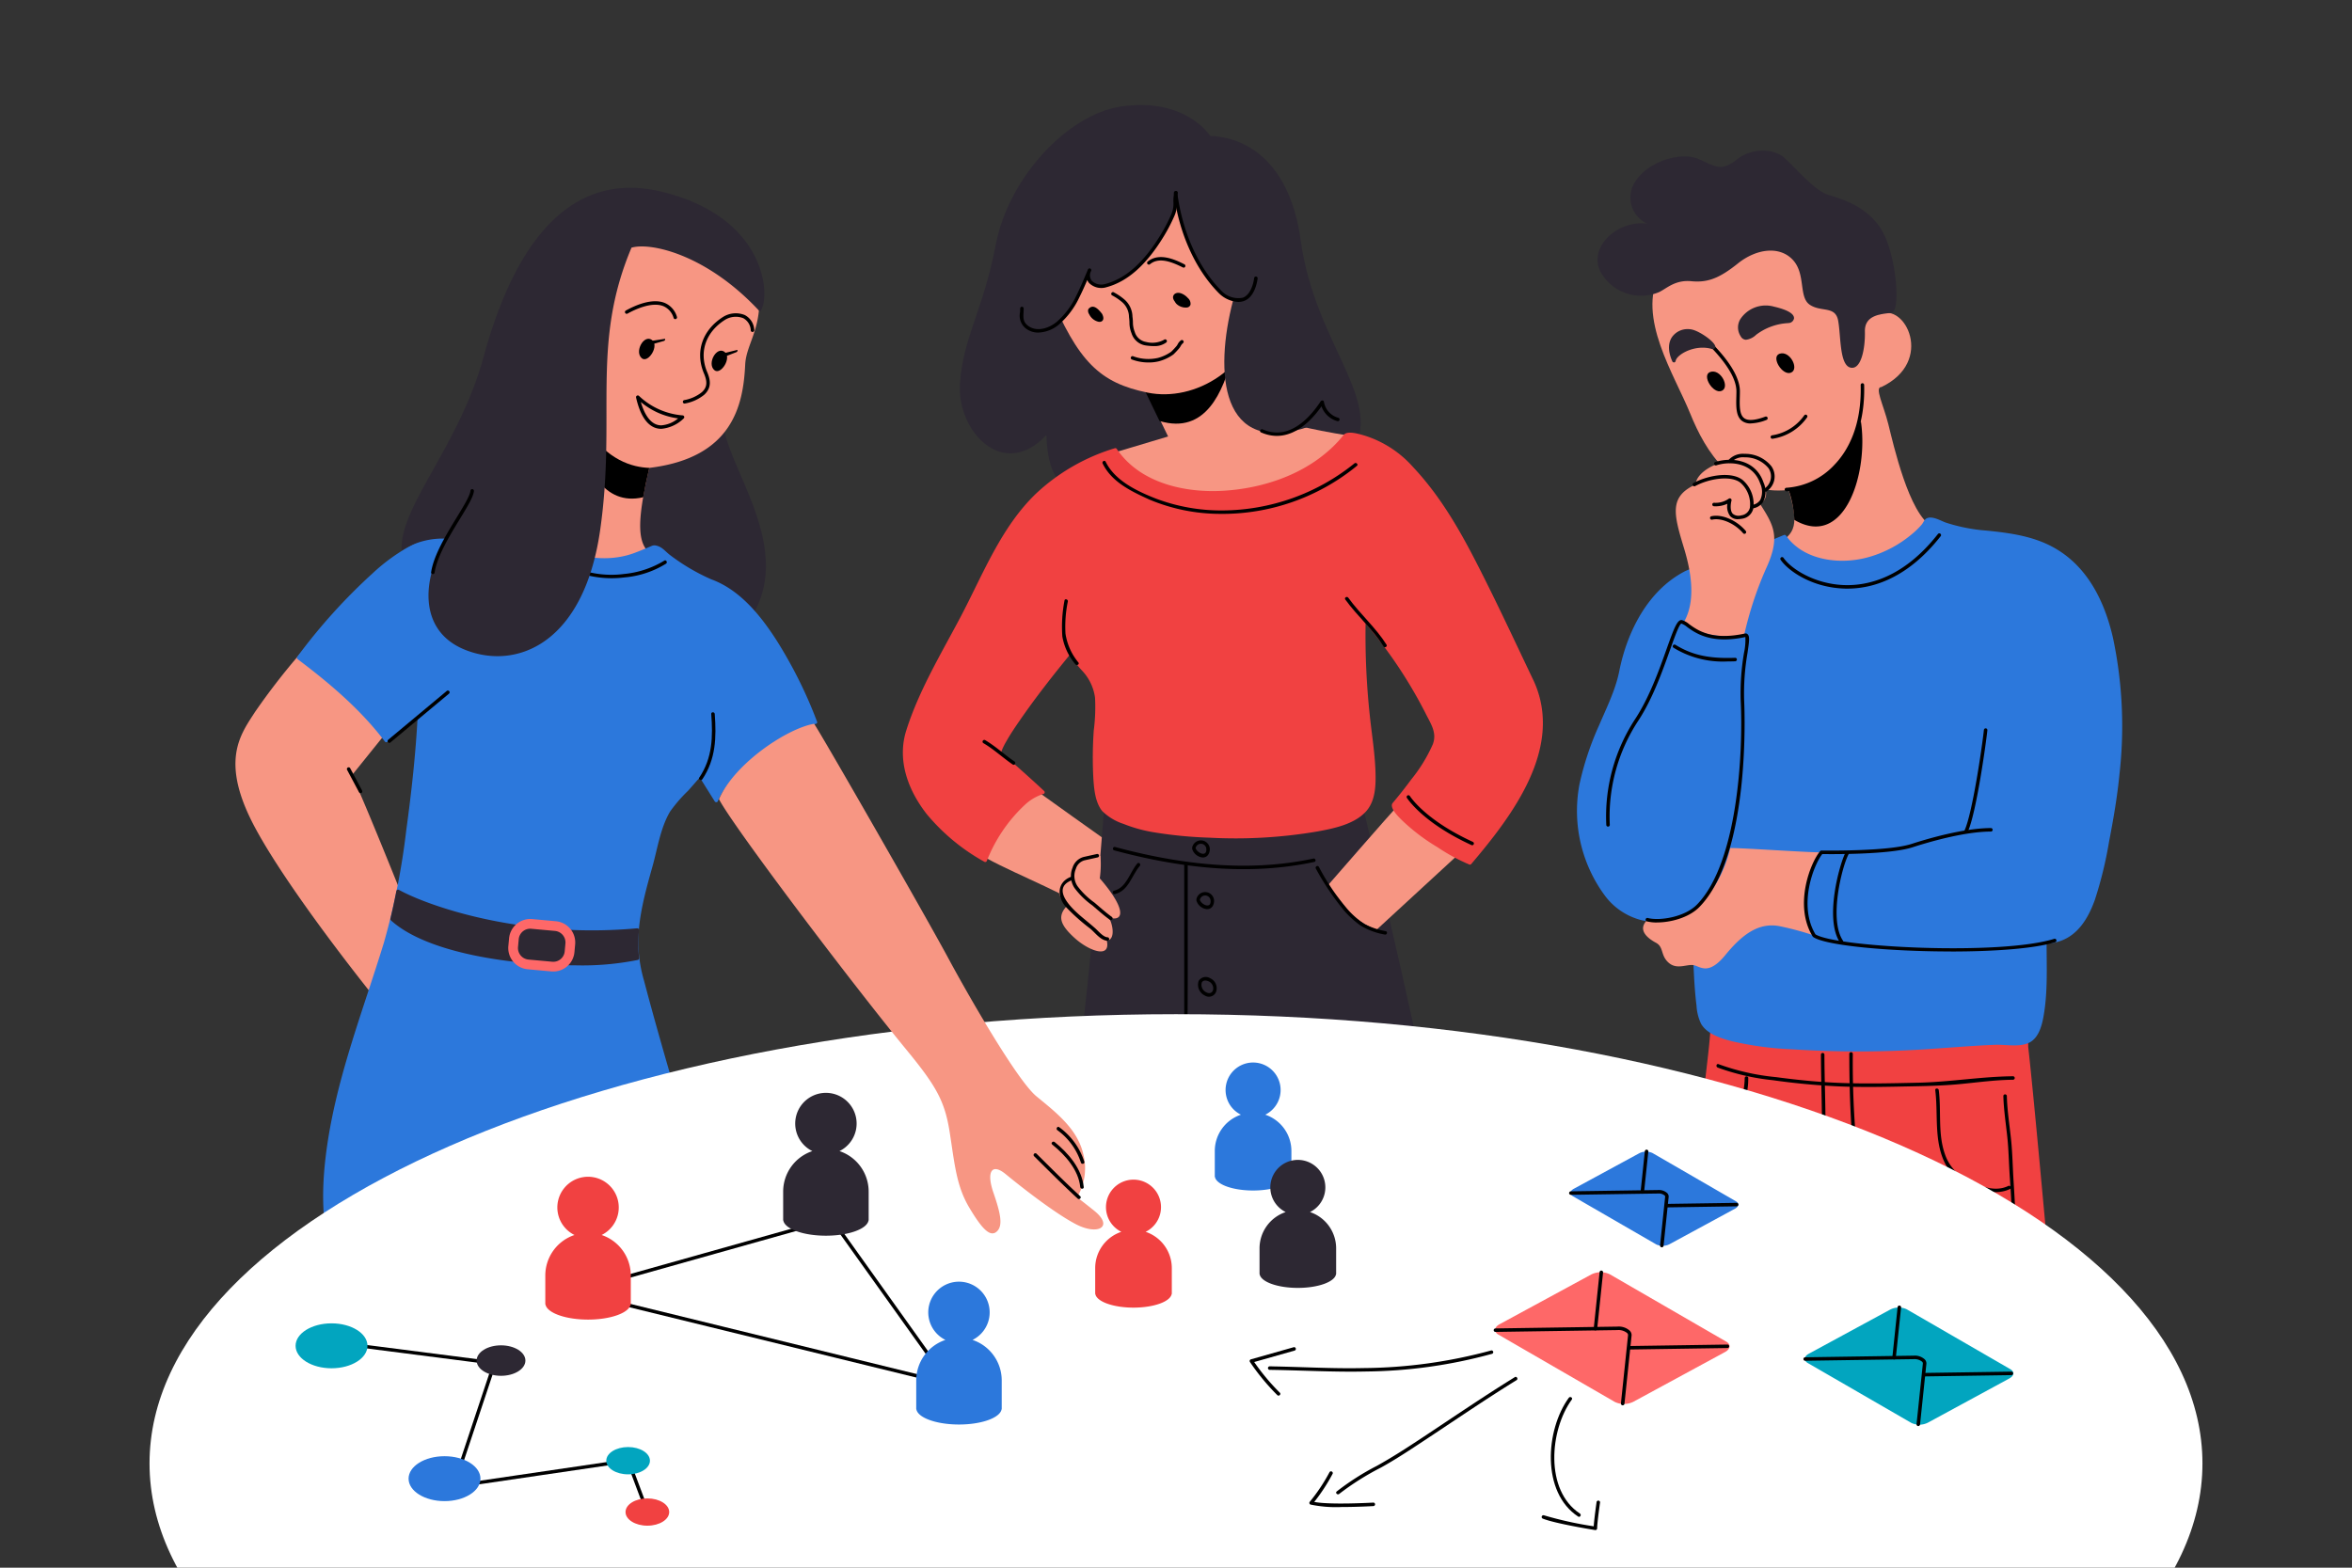 <svg xmlns="http://www.w3.org/2000/svg" xmlns:xlink="http://www.w3.org/1999/xlink" width="400" height="266.666" viewBox="0 0 400 266.666"><rect x="0" y="0" width="400" height="266.666" fill="#333333" stroke="none"/><defs><clipPath id="a"><rect width="400" height="266.666" fill="none"/></clipPath></defs><g transform="translate(-549.67 -493.147)"><g transform="translate(549.67 493.147)" clip-path="url(#a)"><path d="M684.607,571.994c-.828,7.307,13.65,22.75,3.723,35.435-11.032-1.1-19.994-10.341-19.994-10.341l.966-19.3Z" transform="translate(-561.559 -501.047)" fill="#2d2833"/><path d="M687.46,543.058c-6.116-10.781-23.412-9.7-27.509-7.953a16.436,16.436,0,0,0-4.549,3.977v53.1H642.45c9.022,14.29,27.9,14.608,37.08,4.136-2.482-1.93-5.515-1.931-9.651-4.689-2.5-1.667-2.739-5.187-.491-14.8,14.248-1.711,15.988-10.771,16.314-17.586.2-4.1,3.878-6.929,1.759-16.184" transform="translate(-558.966 -497.24)" fill="#f79683"/><path d="M660.307,573.987c-.068.138-1.241,2.205-1.241,2.205,1.357,4.257,4.119,11.242,10.95,9.635.252-1.453.595-3.1,1.037-4.993-2.873-.105-7.19-1.289-10.746-6.848" transform="translate(-560.63 -501.246)"/><path d="M670.93,560.508c-1.313-1.083.329-4.095,1.689-3.134s-.611,4.027-1.689,3.134" transform="translate(-561.771 -499.563)"/><path d="M684.651,562.762c-1.312-1.089.33-4.1,1.691-3.137s-.614,4.028-1.691,3.137" transform="translate(-563.146 -499.789)"/><path d="M679,567.729a.3.3,0,0,1-.044-.59,6.613,6.613,0,0,0,3.016-1.356c1.031-.942.875-1.98.279-3.345-1.436-3.619-.164-7.235,3.316-9.446a4.087,4.087,0,0,1,3.686-.327,3,3,0,0,1,1.617,2.594.3.3,0,0,1-.591.065,2.451,2.451,0,0,0-1.283-2.124,3.511,3.511,0,0,0-3.11.292c-3.225,2.049-4.407,5.389-3.087,8.717.586,1.341.939,2.765-.447,4.029a7.2,7.2,0,0,1-3.307,1.487.242.242,0,0,1-.045,0" transform="translate(-562.598 -499.08)"/><path d="M674.178,573.581h0c-2.559,0-3.744-2.895-4.289-5.323a.3.3,0,0,1,.487-.288,12.162,12.162,0,0,0,7.443,3.323.3.3,0,0,1,.165.524,6.264,6.264,0,0,1-3.806,1.765m-3.481-4.567c.515,1.774,1.544,3.973,3.481,3.973a5.046,5.046,0,0,0,2.862-1.182,12.363,12.363,0,0,1-6.344-2.79" transform="translate(-561.714 -500.636)"/><path d="M676.353,553.139a.3.3,0,0,1-.282-.2,3.086,3.086,0,0,0-1.783-2.026c-1.988-.768-4.867.624-6.013,1.258a.3.3,0,1,1-.287-.519c1.514-.837,4.373-2.117,6.514-1.293a3.651,3.651,0,0,1,2.132,2.389.3.3,0,0,1-.184.377.3.3,0,0,1-.1.016" transform="translate(-561.509 -498.852)"/><path d="M675.088,557.194a.3.3,0,0,1-.206.367l-2.016.569a.319.319,0,0,1-.081.011.3.3,0,0,1-.08-.583" transform="translate(-561.975 -499.564)"/><path d="M688.772,559.289a.3.3,0,0,1-.169.384l-1.86.724a.288.288,0,0,1-.108.021.3.3,0,0,1-.108-.574" transform="translate(-563.363 -499.774)"/><path d="M612.507,608.158a114.081,114.081,0,0,0-15.028,17.649c-2.483,3.86-6.067,8.411.139,19.854s21.1,29.921,23.026,32.127,5.225-12.33,5.225-12.33-8.852-22.437-11.886-28.916c6.352-7.883,13.969-17.354,13.969-17.354Z" transform="translate(-554.129 -504.67)" fill="#f79683"/><path d="M617.556,642.59a.3.3,0,0,1-.263-.157l-2.041-3.83a.3.3,0,0,1,.525-.28l2.041,3.829a.3.3,0,0,1-.122.4.292.292,0,0,1-.139.035" transform="translate(-556.237 -507.676)"/><path d="M676.245,602.026c-2.508-1.171-6.247-3.1-8.2-5.151a1.862,1.862,0,0,0-1.756-.569c-3.438,1.469-6.234,2.657-9.878,2.068a25.826,25.826,0,0,1-12.105-5.113c-4.021,1.694-8.137,3.017-8.817,1.684-3.586-2.206-12.685-1.655-29.368,20.131,2.757,2.068,10.479,8.133,14.89,14.062a58.64,58.64,0,0,0,5.653-4.411c-.412,8.41-2.345,26.471-5.239,37.089s-15.167,38.194-9.238,55.843c12.409-6.481,59.013-24.13,59.013-24.13s-6.48-22.2-7.308-26.2,0-9.514,1.792-15.719,2.208-9.514,4.137-11.581,4.549-5.1,4.549-5.1l2.759,4.413c2.292-5.618,13.615-13.013,16.871-13.306-2.67-6.945-9.206-21.006-17.76-24.011" transform="translate(-555.326 -503.177)" fill="#2c78dc"/><path d="M676.362,601.736a34.444,34.444,0,0,1-7.246-4.275c-.818-.668-1.31-1.382-2.408-1.545a1.155,1.155,0,0,0-.6.1c-.957.408-1.915.81-2.889,1.175-6.256,2.35-13.669-.174-18.733-4.174a.3.3,0,0,0-.289-.076,45.691,45.691,0,0,1-5.009,1.812,10.6,10.6,0,0,1-2.253.4c-.622.038-.834-.206-1.326-.5a6.24,6.24,0,0,0-1.967-.757,10.662,10.662,0,0,0-5.966.821,31.826,31.826,0,0,0-8.959,5.9,97.2,97.2,0,0,0-12.883,14.27.3.3,0,0,0,.106.406c5.381,4.046,10.712,8.561,14.784,13.956a.3.3,0,0,0,.407.107,48.422,48.422,0,0,0,5.713-4.458l-.507-.211c-.332,6.57-1.055,13.131-1.948,19.646a121.482,121.482,0,0,1-3.808,19.167c-3.687,12.014-8.349,23.668-9.884,36.24-.727,5.966-.717,12.2,1.172,17.959a.3.3,0,0,0,.436.177c8.4-4.366,17.359-7.758,26.126-11.289q13.829-5.569,27.759-10.88,2.527-.969,5.057-1.929a.3.3,0,0,0,.208-.365c-2.273-7.79-4.562-15.581-6.626-23.427a24.742,24.742,0,0,1-.992-6.286c-.019-4.473,1.213-8.874,2.414-13.143.868-3.084,1.352-6.594,3.013-9.383a25.259,25.259,0,0,1,3.059-3.533q1.122-1.263,2.226-2.539l-.467-.06q1.381,2.205,2.759,4.413c.105.17.42.217.513,0,1.5-3.5,4.836-6.205,7.815-8.43a43.132,43.132,0,0,1,4.782-3.1,11.537,11.537,0,0,1,4.019-1.631c.172-.021.364-.178.286-.376a76.662,76.662,0,0,0-6.922-13.893c-2.7-4.2-6.216-8.551-11.045-10.325-.36-.133-.515.442-.157.572,4.937,1.816,8.411,6.447,11.123,10.733a74.774,74.774,0,0,1,6.428,13.071l.287-.375c-3.15.369-6.317,2.8-8.795,4.585-3.175,2.292-6.749,5.174-8.334,8.869h.513l-2.758-4.414a.3.3,0,0,0-.467-.06c-1.664,1.927-3.552,3.732-5.087,5.758-1.665,2.2-2.13,5.359-2.818,7.949-1.745,6.569-4.046,13.387-2.365,20.211,2.043,8.287,4.549,16.477,6.935,24.673.03.1.058.2.087.3l.207-.366c-15.917,6.029-31.809,12.183-47.468,18.857-3.911,1.666-7.842,3.34-11.616,5.3l.436.178c-2.134-6.506-1.825-13.537-.821-20.221a129.774,129.774,0,0,1,5.059-20.19c1.612-5.028,3.512-9.978,4.942-15.063a141.849,141.849,0,0,0,3.7-20.329c.726-5.658,1.316-11.351,1.6-17.051a.3.3,0,0,0-.508-.21,47.173,47.173,0,0,1-5.593,4.365l.407.107c-4.138-5.484-9.528-10.057-15-14.17.034.136.07.271.106.407,4.57-5.946,9.529-11.845,15.542-16.4,2.8-2.122,6.174-4.211,9.78-4.436a6.78,6.78,0,0,1,2.945.448,9.352,9.352,0,0,1,1.129.75c.987.559,2.618.024,3.6-.233a30.347,30.347,0,0,0,2.921-.973c.947-.354,1.727-.954,2.62-.282a23.546,23.546,0,0,0,5.182,2.843c3.58,1.48,7.585,2.367,11.407,1.451a25.785,25.785,0,0,0,3.848-1.376c.946-.393,1.6-.693,2.482.062.531.453,1.015.942,1.57,1.371a35.592,35.592,0,0,0,6.686,3.826c.345.162.646-.35.3-.513" transform="translate(-555.292 -503.144)" fill="#2c78dc"/><path d="M658.574,601.053a17.509,17.509,0,0,0,8.155.931,16.043,16.043,0,0,0,7.1-2.34c.315-.213.018-.728-.3-.513a16.031,16.031,0,0,1-6.8,2.258,16.615,16.615,0,0,1-8-.909c-.357-.139-.511.435-.157.572" transform="translate(-560.561 -503.76)"/><path d="M633.237,588.334c-4.068,6.343-5.109,15.577,3.1,18.889,8.755,3.532,20.261-.993,23.018-20.436s-1.633-31.5,5.316-47.952c3.309-.966,12.918,1.2,21.855,10.891,1.806-1.964,1.639-15.792-16.426-20.341s-26.456,12.9-30.593,28.061-14.339,25.441-13.925,32.887a13.1,13.1,0,0,1,7.653-2" transform="translate(-557.275 -496.704)" fill="#2d2833"/><path d="M624.794,661.649c-.32,1.65-.657,3.232-1.01,4.713,8.608,7.833,33.887,8.63,41.708,6.66a22.827,22.827,0,0,1-.014-4.8c-20.553,1.877-36.5-4.273-40.684-6.575" transform="translate(-557.095 -510.029)" fill="#2d2833"/><path d="M655.049,674.2c-10.653,0-25.294-2-31.5-7.649a.3.3,0,0,1-.089-.289c.339-1.423.678-3,1.007-4.7a.3.3,0,0,1,.436-.2c4.33,2.383,16.762,6.889,32.815,6.889,2.566,0,5.156-.118,7.7-.35a.308.308,0,0,1,.238.085.3.3,0,0,1,.086.237,22.486,22.486,0,0,0,.013,4.737.3.3,0,0,1-.223.324,47.828,47.828,0,0,1-10.483.92m-30.968-7.972c6.153,5.443,20.5,7.378,30.968,7.378a48.981,48.981,0,0,0,10.085-.841,23.074,23.074,0,0,1-.014-4.245c-2.447.213-4.935.32-7.4.32-15.754,0-28.07-4.319-32.744-6.77-.294,1.488-.594,2.884-.894,4.158" transform="translate(-557.062 -509.996)" fill="#2d2833"/><path d="M653.374,675.806c-.109,0-.219,0-.331-.014l-4.01-.365a3.632,3.632,0,0,1-3.285-3.944l.121-1.309a3.631,3.631,0,0,1,3.942-3.284l4.013.366a3.627,3.627,0,0,1,3.283,3.944l-.119,1.307a3.613,3.613,0,0,1-3.614,3.3m-3.9-7.277a1.962,1.962,0,0,0-1.962,1.794l-.12,1.309a1.971,1.971,0,0,0,1.787,2.145l4.01.366a1.951,1.951,0,0,0,2.145-1.787l.121-1.308a1.973,1.973,0,0,0-1.788-2.144l-4.011-.367a1.776,1.776,0,0,0-.182-.008" transform="translate(-559.294 -510.553)" fill="#fe6868"/><path d="M683.867,628.085c.29,3.86.222,7.465-2.027,10.811-.215.319.3.615.513.3,2.3-3.426,2.405-7.143,2.108-11.111-.028-.38-.623-.382-.594,0" transform="translate(-562.907 -506.638)"/><path d="M623.215,632.593a.3.3,0,0,1-.191-.525l9.928-8.274a.3.3,0,1,1,.381.456l-9.928,8.274a.3.3,0,0,1-.19.068" transform="translate(-557.009 -506.23)"/><path d="M631.451,600.06a.259.259,0,0,1-.046,0,.3.3,0,0,1-.247-.339c.451-2.913,2.614-6.454,4.352-9.3,1.208-1.979,2.253-3.687,2.333-4.539a.292.292,0,0,1,.323-.267.3.3,0,0,1,.268.323c-.093.988-1.118,2.667-2.417,4.792-1.711,2.8-3.84,6.287-4.273,9.083a.3.3,0,0,1-.293.251" transform="translate(-557.834 -502.411)"/><path d="M734.532,653.248c3.421,2.355,13.99,6.461,17.791,9.048s7.224-9.049,5.7-10.037-13.382-9.5-13.382-9.5-9.123,5.4-10.112,10.494" transform="translate(-568.191 -508.136)" fill="#f79683"/><path d="M754.534,577.583c-5.683,1.8-8.456-.415-8.734-8.456-7.345,7.9-15.248-.694-14.693-8.732s3.879-12.2,6.1-23.7,12.328-22.093,21.209-23.425c11.089-1.664,15.246,4.989,15.246,4.989,7.07.278,13.69,5.393,15.388,17.743,2.5,18.159,14.691,27.446,8.456,36.594-10.119,8.871-30.773,14.277-42.97,4.989" transform="translate(-567.845 -495.136)" fill="#2d2833"/><path d="M762.921,560.28c1.523,3.192,6.39,13.23,6.39,13.23-3.5,1.065-10.189,3.041-10.189,3.041,3.65,10.8,30.261,18.782,41.364-3.118-7.833-1.216-11.406-2.355-11.863-2.661s-7.755-16.575-7.755-16.575Z" transform="translate(-570.655 -499.264)" fill="#f79683"/><path d="M766.062,566.4c.717,1.493,1.636,3.39,2.484,5.146,7.979,2.412,10.838-5.289,12.295-10.632-3.96,5.645-10.549,6.361-14.779,5.486" transform="translate(-571.35 -499.937)"/><path d="M747.788,545.733c4.989,12.058,8.731,15.525,16.771,17.186s17.883-4.019,19.545-14.832-6.375-26.75-18.712-24.951-21.9,9.428-17.6,22.6" transform="translate(-569.415 -496.138)" fill="#f79683"/><path d="M757.836,644.866c-.471,5.915-1.023,13.118-1.216,14.22-.456,2.584-2.432,28.439-4.257,34.977,16.727,3.5,60.676,3.952,60.676,3.952.3-4.6-9.346-43.989-11.405-53.074-15.3,5.573-38.832,1.9-43.8-.075" transform="translate(-569.978 -508.348)" fill="#2d2833"/><path d="M812.948,644.949c-1.79,1.923-12.3,14-12.3,14s2.371,2.92,3.559,4.464,4.657,3.155,4.657,3.155l16.615-15.3Z" transform="translate(-574.816 -508.356)" fill="#f79683"/><path d="M827.345,617.294c-4.714-9.884-11.555-24.787-15.814-30.567s-8.821-11.253-15.816-11.405c-8.82,11.557-31.936,13.687-39.234,2.585-6.235,1.976-14.6,5.778-20.682,18.1s-12.926,23.723-14.752,30.262,2.054,14.9,13.307,21.443c4.409-10.343,9.809-11.558,9.809-11.558-2.434-2.28-7.452-6.69-7.452-6.69.911-3.65,12.166-17.337,12.166-17.337,1.52,3.495,4.181,3.726,4.486,8.44.132,2.034-1.675,16.117,1.292,18.78,4.1,3.286,10.647,3.723,15.664,4.1,6.632.509,22.283.3,27.676-3.421,5.328-3.96.229-12.849.761-33.379,5.474,6.084,11.559,16.729,12.318,19.466s-7.3,12.166-7.3,12.166c.759,3.194,10.567,8.971,13,9.884,8.819-10.341,15.282-20.985,10.567-30.87" transform="translate(-566.797 -501.38)" fill="#f14141"/><path d="M827.573,617.105c-3.226-6.766-6.378-13.568-9.806-20.234-2.973-5.781-6.22-11.338-10.7-16.1a18.335,18.335,0,0,0-8.272-5.35c-.857-.24-2.889-.9-3.525-.082a20.714,20.714,0,0,1-3.076,3.114c-4.755,3.977-11.119,5.966-17.232,6.36-6.618.427-14.329-1.27-18.256-7.092a.3.3,0,0,0-.335-.137,33.877,33.877,0,0,0-13.38,7.691c-5.98,5.729-9.062,13.795-12.851,20.989-3.3,6.252-7.109,12.555-9.246,19.33-1.606,5.094.323,10.189,3.489,14.237a34.365,34.365,0,0,0,9.792,8.1.3.3,0,0,0,.406-.107A26.029,26.029,0,0,1,741,638.306a8.207,8.207,0,0,1,3.215-1.907.3.3,0,0,0,.132-.5c-2.376-2.219-4.817-4.37-7.256-6.519l-.184-.161c.211.186.143,0,.246-.265a11.477,11.477,0,0,1,.767-1.523c.673-1.2,1.448-2.338,2.226-3.468,2.774-4.028,5.811-7.891,8.916-11.669l-.467-.061a12.883,12.883,0,0,0,2.154,3.138,8.3,8.3,0,0,1,2.25,4.665,30.9,30.9,0,0,1-.219,5.566,66.062,66.062,0,0,0-.065,8.206c.124,1.823.313,3.966,1.471,5.461a9.256,9.256,0,0,0,3.663,2.223,24.535,24.535,0,0,0,5.321,1.451,71.607,71.607,0,0,0,9.3.89,82.683,82.683,0,0,0,18.329-1.055c2.779-.508,6.3-1.212,8.285-3.414,1.439-1.594,1.643-3.864,1.627-5.91-.026-3.449-.615-6.9-.977-10.324a128.712,128.712,0,0,1-.71-16.521l-.507.21a78.638,78.638,0,0,1,10.869,16.207c.857,1.66,1.754,3.08,1.054,4.928a26.373,26.373,0,0,1-3.656,5.964q-1.508,2.053-3.154,4c-.684.811,1.085,2.465,1.6,2.983a33.5,33.5,0,0,0,6.022,4.56,31.867,31.867,0,0,0,5.422,2.947.287.287,0,0,0,.289-.077c7.044-8.294,15.847-19.861,10.614-31.23-.161-.347-.672-.045-.513.3,3.766,8.18-.276,16.629-5,23.445-1.373,1.982-2.872,3.875-4.406,5.735-.063.073-.951,1.208-.965,1.2-.2-.077-.389-.168-.579-.257-.519-.242-1.026-.514-1.528-.786a48.726,48.726,0,0,1-7.289-4.792,15.17,15.17,0,0,1-2.653-2.6c-.53-.7-.808-.751-.333-1.319q1.948-2.34,3.716-4.824a19.541,19.541,0,0,0,3.255-5.913c.418-1.556-.71-3.241-1.384-4.567A77.5,77.5,0,0,0,798.936,606.4a.3.3,0,0,0-.507.21,160.736,160.736,0,0,0,1.288,21.694c.376,3.363,1.34,8.159-1.288,10.892-1.651,1.717-4.5,2.307-6.727,2.8a61.876,61.876,0,0,1-9.886,1.183,83.594,83.594,0,0,1-18.945-.885,21.479,21.479,0,0,1-6.308-2.06,4.824,4.824,0,0,1-2.821-3.381c-.8-3.088-.586-6.514-.453-9.668.1-2.2.445-4.457.34-6.658a8.087,8.087,0,0,0-1.639-4.593,22.118,22.118,0,0,1-2.888-4,.3.3,0,0,0-.465-.061q-2.972,3.617-5.788,7.36c-1.459,1.93-2.887,3.887-4.219,5.907a15.546,15.546,0,0,0-2.236,4.2.291.291,0,0,0,.076.289c2.507,2.2,5.014,4.413,7.453,6.69.044-.165.086-.33.131-.5a8.785,8.785,0,0,0-3.285,1.9c-3.1,2.51-5.141,6.2-6.7,9.8l.406-.106c-6.006-3.538-12.169-8.759-13.431-16a14.482,14.482,0,0,1,1.171-7.78,99.135,99.135,0,0,1,4.617-9.79c2.013-3.9,4.093-7.768,6.118-11.665,2.043-3.934,3.846-8.016,6.379-11.671a31.483,31.483,0,0,1,14.641-11.463c.516-.2,1.038-.382,1.56-.562.705-.242.741-.331,1.192.278a14.119,14.119,0,0,0,2.6,2.617,18.771,18.771,0,0,0,6.657,3.19,30.822,30.822,0,0,0,16.853-.579,29.845,29.845,0,0,0,7.782-3.633,24.142,24.142,0,0,0,3.023-2.383c.5-.456.961-.947,1.409-1.448.224-.248.435-.51.643-.768.361-.448,1.685-.031,2.114.044,3.82.669,6.913,3.274,9.453,6.048a51.427,51.427,0,0,1,5.982,8.026c5.323,8.759,9.416,18.291,13.82,27.529.165.346.676.044.513-.3" transform="translate(-566.767 -501.342)" fill="#f14141"/><path d="M826.684,651.984a.281.281,0,0,1-.124-.028c-7.721-3.543-10.514-7.325-11-8.048a.3.3,0,0,1,.495-.329c.466.7,3.174,4.362,10.75,7.838a.3.3,0,0,1-.124.567" transform="translate(-576.305 -508.206)"/><path d="M756.879,654.93c-1.978-.455-5.836.437-4.77,4.315-2.966.381-2.736,2.2-.99,4.258-1.6,1.749-1.063,3.193,1.369,5.4s6.158,3.574,5.474.456c1.674-.229.836-3.346.3-3.954,2.661.837,3.059-1.407-1.5-6.654a17.267,17.267,0,0,0,.114-3.821" transform="translate(-569.724 -509.345)" fill="#f79683"/><path d="M742.629,549.365c.831,4.3,7.265,4.278,11.437-6.793.831,5.683,13.029-2.548,15.109-13.377,1.248,10.812,7.693,17.259,9.5,17.673-3.188,12.2-2.268,26.723,13.037,21.415-1.94-19.822-6.385-39.156-9.987-42.484s-11.089-9.286-20.516-5.405-20.931,7.623-18.576,28.97" transform="translate(-568.971 -495.75)" fill="#2d2833"/><path d="M787.984,574.282c4.564,2.013,8.343-1.441,10.668-4.989l-.543-.071a3.983,3.983,0,0,0,2.906,3.159.3.3,0,0,0,.158-.572,3.394,3.394,0,0,1-2.491-2.744c-.041-.275-.418-.262-.543-.071-2.12,3.233-5.617,6.644-9.857,4.775-.346-.153-.65.358-.3.513" transform="translate(-573.531 -500.732)"/><path d="M766.955,557.558a10.56,10.56,0,0,1-1.411-.116,2.983,2.983,0,0,1-2.385-2.054,4.882,4.882,0,0,1-.359-1.9,8.544,8.544,0,0,0-.076-.873,3.386,3.386,0,0,0-1.146-2.52,9.307,9.307,0,0,0-1.684-1.145.3.3,0,1,1,.288-.519,9.835,9.835,0,0,1,1.784,1.214,3.957,3.957,0,0,1,1.346,2.889,9.005,9.005,0,0,1,.079.925,4.407,4.407,0,0,0,.312,1.691,2.419,2.419,0,0,0,1.934,1.7,4.151,4.151,0,0,0,3.021-.357.3.3,0,1,1,.364.47,3.3,3.3,0,0,1-2.068.59" transform="translate(-570.717 -498.682)"/><path d="M766.449,561.242a8.052,8.052,0,0,1-2.82-.488.3.3,0,1,1,.215-.553,7.441,7.441,0,0,0,4.183.265,7.106,7.106,0,0,0,2.248-1.053,13.258,13.258,0,0,0,.922-.992c.055-.074.114-.172.175-.273a1.741,1.741,0,0,1,.619-.709.3.3,0,0,1,.264.533,1.575,1.575,0,0,0-.374.484c-.073.12-.144.236-.214.329a13.1,13.1,0,0,1-.963,1.037l-.058.056a7.615,7.615,0,0,1-2.449,1.157,6.967,6.967,0,0,1-1.747.206" transform="translate(-571.087 -499.585)"/><path d="M773.337,550.734c-.6-.059-2.338-1.376-1.319-1.855.54-.239,1.379.359,1.677.719.361.359.721,1.018,0,1.136a1.933,1.933,0,0,1-1.5-.538c-.241-.239-.841-1.317-.062-1.257a2.48,2.48,0,0,1,.9.659c.122.12.66.6.6.778-.12.537-1.319-.54-1.436-.718-.181-.239-.422-.719.117-.54a2.1,2.1,0,0,1,.9.718c.24.24.3.66-.12.42a1.351,1.351,0,0,1-.48-.659" transform="translate(-571.916 -498.725)"/><path d="M773.5,551.006c-.06,0-.12,0-.179-.008a.239.239,0,0,1-.05,0,.773.773,0,0,1-.116-.02,2.257,2.257,0,0,1-1.2-.6,2.119,2.119,0,0,1-.3-.429,1.307,1.307,0,0,1-.267-.552.738.738,0,0,1,.474-.814c.708-.312,1.672.364,2.031.8a1.276,1.276,0,0,1,.454,1.151.715.715,0,0,1-.634.469,1.966,1.966,0,0,1-.207.011" transform="translate(-571.882 -498.693)"/><path d="M757.41,553.3a1.544,1.544,0,0,1-1.038-.554c-.278-.208-.9-1.109-.417-1.247.554-.209,1.247.692,1.525,1.039.207.416.346.969-.278.9a2.045,2.045,0,0,1-1.386-1.108c-.139-.209-.277-.556-.069-.694.208-.07.625.138.762.209.346.206.971.622.9,1.037a.373.373,0,0,1-.623.278" transform="translate(-570.306 -498.99)"/><path d="M757.267,553.706a1.1,1.1,0,0,1-.13-.008,2.347,2.347,0,0,1-1.626-1.285,1.039,1.039,0,0,1-.188-.718.527.527,0,0,1,.226-.341l.03-.017a.548.548,0,0,1,.261-.159c.714-.271,1.455.659,1.81,1.1a.513.513,0,0,1,.061.087c.238.476.272.841.1,1.087a.618.618,0,0,1-.545.249m-1.133-1.73a1.694,1.694,0,0,0,.382.5,2.06,2.06,0,0,0,.551.422.078.078,0,0,0,.013-.047c.02-.144-.122-.4-.755-.782-.073-.037-.136-.067-.191-.09" transform="translate(-570.273 -498.956)"/><path d="M772.7,543.544a.293.293,0,0,1-.133-.032c-2.038-1.02-4.13-1.79-5.637-.525a.3.3,0,0,1-.382-.454c2.011-1.69,4.9-.246,6.285.449a.3.3,0,0,1-.132.562" transform="translate(-571.388 -498.016)"/><path d="M745.581,553.342a3.452,3.452,0,0,1-2.191-.742,2.775,2.775,0,0,1-.93-2.722c.01-.215.021-.438.021-.67a.3.3,0,0,1,.595,0c0,.242-.012.474-.023.7-.046.931-.078,1.6.707,2.228,1.483,1.177,3.608.5,4.956-.633a13.4,13.4,0,0,0,3.309-4.428c.682-1.359,1.279-2.786,1.856-4.167l.109-.26a.3.3,0,1,1,.548.229,1.517,1.517,0,0,0,.13,1.663,2.348,2.348,0,0,0,2.309.526c3.487-.921,6.6-3.712,9.5-8.533a28.356,28.356,0,0,0,1.68-3.247,4.493,4.493,0,0,0,.387-2.1,6.74,6.74,0,0,1,.147-1.666.3.3,0,1,1,.576.142,6.3,6.3,0,0,0-.129,1.523,5.011,5.011,0,0,1-.443,2.349,28.555,28.555,0,0,1-1.709,3.3c-2.993,4.959-6.219,7.838-9.862,8.8a2.957,2.957,0,0,1-2.908-.711,1.813,1.813,0,0,1-.324-.526c-.418.984-.858,1.976-1.341,2.938a13.971,13.971,0,0,1-3.457,4.617,5.723,5.723,0,0,1-3.517,1.386" transform="translate(-568.983 -496.769)"/><path d="M782.489,548.128a5.047,5.047,0,0,1-3.345-1.534c-3.979-4.029-6.755-10.212-7.615-16.965a.3.3,0,0,1,.257-.332.3.3,0,0,1,.333.257c.843,6.625,3.559,12.684,7.447,16.622a3.939,3.939,0,0,0,3.676,1.237c1.152-.4,1.759-1.969,1.942-3.308a.3.3,0,1,1,.589.08c-.1.735-.567,3.181-2.339,3.789a2.9,2.9,0,0,1-.946.153" transform="translate(-571.898 -496.769)"/><path d="M758.872,665.832a.3.3,0,0,1-.173-.055c-.827-.592-1.578-1.241-2.305-1.868q-.335-.29-.677-.581a13.554,13.554,0,0,1-3.022-2.95,3.677,3.677,0,0,1-.338-3.453,2.7,2.7,0,0,1,2.017-1.863l2.078-.462a.3.3,0,1,1,.129.579l-2.054.456a2.1,2.1,0,0,0-1.611,1.489,3.077,3.077,0,0,0,.271,2.917,13.077,13.077,0,0,0,2.906,2.825c.239.2.465.4.69.592.75.647,1.457,1.259,2.262,1.834a.3.3,0,0,1-.173.539" transform="translate(-569.95 -509.322)"/><path d="M751.792,658.931c-2.262.925-2.333,3.264-.833,5.04a33.575,33.575,0,0,0,4.21,3.758c.837.705,1.752,2,2.918,2.051.382.017.381-.577,0-.595-.728-.033-1.562-1.057-2.071-1.51-.836-.743-1.716-1.438-2.565-2.167-1.526-1.309-4.951-4.593-1.5-6,.35-.143.2-.719-.157-.573" transform="translate(-569.735 -509.754)"/><path d="M750.815,606.655a23.272,23.272,0,0,0-.366,6.123,9.934,9.934,0,0,0,2.22,4.712c.226.3.742.008.513-.3a9.958,9.958,0,0,1-2.2-4.926,21.2,21.2,0,0,1,.4-5.453c.057-.374-.516-.535-.571-.157" transform="translate(-569.777 -504.498)"/><path d="M735.489,633.555c1.8,1.045,3.308,2.483,5.019,3.65.317.217.614-.3.3-.513-1.712-1.168-3.222-2.6-5.019-3.65a.3.3,0,0,0-.3.513" transform="translate(-568.273 -507.159)"/><path d="M803.926,606.429c2.01,2.784,4.67,5.074,6.5,7.984.2.323.718.025.513-.3-1.835-2.913-4.491-5.2-6.5-7.983-.221-.308-.737-.012-.513.3" transform="translate(-575.138 -504.454)"/><path d="M758.072,580.719c1.558,3.183,4.883,4.736,7.959,6.139a31.236,31.236,0,0,0,11.851,2.427,36.153,36.153,0,0,0,23.427-8.163c.3-.241-.125-.659-.42-.42a36.026,36.026,0,0,1-22.462,8,31.466,31.466,0,0,1-11.257-2c-3.22-1.266-7-3.04-8.586-6.284-.168-.345-.68-.043-.513.3" transform="translate(-570.546 -501.875)"/><path d="M760.192,653.824c11.042,2.979,22.775,4.405,34.07,1.978.374-.081.216-.654-.157-.574-11.191,2.407-22.817.974-33.755-1.977a.3.3,0,0,0-.157.573" transform="translate(-570.741 -509.186)"/><path d="M773.443,656.411v27.7c0,3.122.29,6.263-.445,9.33-.089.373.484.531.574.158a33.347,33.347,0,0,0,.468-8.356c-.048-3.127,0-6.257,0-9.383V656.411a.3.3,0,0,0-.594,0" transform="translate(-572.044 -509.476)"/><path d="M775.809,663.262a2.066,2.066,0,0,0,1.63,1.413c.882.12,1.352-.59,1.363-1.4a1.518,1.518,0,0,0-2.994-.325c-.07.374.5.534.573.158a.922.922,0,0,1,1.826.167c.084,1.406-1.554.67-1.826-.174-.117-.363-.69-.207-.573.158" transform="translate(-572.325 -510.043)"/><path d="M775.005,653.494a2.066,2.066,0,0,0,1.63,1.413c.882.12,1.353-.59,1.364-1.4a1.519,1.519,0,0,0-2.995-.328c-.07.375.5.534.573.158a.922.922,0,0,1,1.827.169c.084,1.4-1.555.669-1.827-.174-.117-.364-.69-.208-.573.158" transform="translate(-572.245 -509.064)"/><path d="M776.19,678.566a2.022,2.022,0,0,0,1.057,2.422,1.3,1.3,0,0,0,2-.938,1.855,1.855,0,0,0-1.078-1.993,1.413,1.413,0,0,0-1.95.437c-.175.34.339.641.513.3.227-.44.738-.4,1.136-.224a1.311,1.311,0,0,1,.818,1.2c-.005.775-.631,1-1.228.655a1.4,1.4,0,0,1-.7-1.7c.138-.358-.436-.511-.572-.157" transform="translate(-572.353 -511.653)"/><path d="M798.349,657.269a44.55,44.55,0,0,0,4.88,7.24,16.03,16.03,0,0,0,2.721,2.462,11.723,11.723,0,0,0,4.177,1.55.3.3,0,0,0,.157-.573,12.93,12.93,0,0,1-3.687-1.239,14.864,14.864,0,0,1-2.948-2.62,38.293,38.293,0,0,1-4.787-7.119.3.3,0,0,0-.513.3" transform="translate(-574.581 -509.546)"/><path d="M760.35,661.579c2.367-.573,2.826-3.161,4.236-4.792.249-.288-.169-.71-.42-.42-1.306,1.508-1.808,4.115-3.974,4.639-.372.09-.215.663.157.573" transform="translate(-570.741 -509.49)"/><path d="M873.138,686.76c-.138,3.447-1.93,16.547-1.655,19.716,12.134,4.277,58.876,24.269,58.876,24.269s-3.31-36.952-4-41.641-53.222-2.344-53.222-2.344" transform="translate(-581.909 -512.486)" fill="#f14141"/><path d="M872.805,686.725c-.148,3.266-.62,6.529-.964,9.778s-.933,6.668-.692,9.938a.307.307,0,0,0,.219.287c8.484,3,16.782,6.579,25.091,10.026q13.978,5.8,27.9,11.734,2.909,1.236,5.815,2.478c.184.079.47-.006.447-.256q-.939-10.476-1.918-20.948c-.451-4.823-.905-9.647-1.392-14.467-.161-1.6-.327-3.21-.511-4.812a3.626,3.626,0,0,0-.508-2.074c-1.33-1.456-4.5-1.527-6.28-1.745-4.138-.507-8.327-.64-12.49-.738-9.144-.213-18.3-.038-27.438.246-2.328.073-4.656.152-6.982.256-.382.016-.383.611,0,.594,5.537-.247,11.081-.393,16.623-.495a270.882,270.882,0,0,1,27.936.49c2.463.211,5.74.242,7.925,1.584.663.408.556,1.338.636,2.025.188,1.634.354,3.272.518,4.909.971,9.617,1.842,19.244,2.716,28.87q.286,3.153.57,6.3l.446-.257c-15.408-6.588-30.845-13.125-46.379-19.412q-3.837-1.552-7.693-3.058-1.475-.574-2.959-1.128c-.441-.165-.882-.327-1.326-.487-.558-.2-.4-.1-.4-.793-.021-6.308,1.4-12.557,1.684-18.848.017-.382-.577-.381-.594,0" transform="translate(-581.873 -512.452)" fill="#f14141"/><path d="M893.831,692.433c.01,5.122.266,10.241.144,15.363-.041,1.729-.627,3.905.516,5.382a3.972,3.972,0,0,0,1.935.93,19.528,19.528,0,0,0,2.289.776c3.13.588,1.378-4.8,1.235-6.164a158.566,158.566,0,0,1-.7-16.411.3.3,0,0,0-.595,0c0,4.108.089,8.214.355,12.313a47.325,47.325,0,0,0,.508,5.326c.215,1.188,1.37,4.74-.991,4.3a8.3,8.3,0,0,1-1.565-.574c-1.424-.588-2.536-.75-2.535-2.708,0-2,.173-4.009.178-6.017.015-4.171-.174-8.34-.182-12.512a.3.3,0,0,0-.594,0" transform="translate(-584.147 -513.072)"/><path d="M874.288,694.893a38.838,38.838,0,0,0,9.391,2.151c3.5.5,7.03.837,10.562,1.021,4.536.238,9.1.1,13.641.013,2.636-.052,5.272-.139,7.9-.4,2.925-.289,5.832-.685,8.776-.711a.3.3,0,0,0,0-.594c-5.382.048-10.719.974-16.109,1.094-4.53.1-9.084.215-13.613.027-3.543-.148-7.084-.5-10.6-.972a39.336,39.336,0,0,1-9.792-2.207c-.354-.147-.506.427-.157.573" transform="translate(-582.174 -513.3)"/><path d="M915.443,699.206c.517,4.126-.259,8.564,1.648,12.416,1.706,3.444,7.479,6.131,11.069,4.387.344-.166.043-.678-.3-.512-2.273,1.1-4.9.038-6.97-1.041a7.568,7.568,0,0,1-3.8-4.359c-1.228-3.453-.6-7.312-1.05-10.89-.047-.374-.642-.38-.594,0" transform="translate(-586.316 -513.764)"/><path d="M878.894,696.907a14.145,14.145,0,0,1-.759,4.264c-.53,1.484-2.152,3.965-3.849,4.273-.377.068-.217.642.157.573,1.559-.284,2.631-1.981,3.448-3.175a10.993,10.993,0,0,0,1.6-5.936c.015-.384-.579-.382-.594,0" transform="translate(-582.172 -513.533)"/><path d="M882.668,589.8c3.93-1.654,4.136-3.722,2.482-9.307-9.514,1.033-14.065-6.412-16.754-13.031s-9.1-16.338-5.168-23.784,24.129-22.612,37.366,6.963c4.343-2.138,9.445,8,.343,12.341-1.239,0,.346,3.033,1.173,6.343s3.516,15.3,7.445,17.373c-2.068,10.342-19.028,13.237-26.886,3.1" transform="translate(-580.961 -497.151)" fill="#f79683"/><path d="M885.945,560.014c-1.523.539.517,3.827,1.964,3.206s-.206-3.825-1.964-3.206" transform="translate(-583.307 -499.838)"/><path d="M872.843,563.462c-1.522.536.517,3.826,1.964,3.205s-.205-3.826-1.964-3.205" transform="translate(-581.995 -500.184)"/><path d="M879.673,571.569a2.414,2.414,0,0,1-1.436-.4c-1.1-.78-1.055-2.484-1.014-4.131.008-.31.016-.617.016-.915,0-2.254-1.849-5.176-5.493-8.68a.3.3,0,1,1,.411-.428c3.767,3.621,5.676,6.686,5.676,9.108,0,.3-.008.615-.016.929-.037,1.493-.076,3.036.764,3.633.652.463,1.867.364,3.606-.291a.3.3,0,0,1,.211.556,8.031,8.031,0,0,1-2.724.615" transform="translate(-581.929 -499.538)"/><path d="M884.593,575.641a.3.3,0,0,1-.034-.592,8.187,8.187,0,0,0,5.488-3.406.3.3,0,0,1,.417-.05.3.3,0,0,1,.051.418,8.762,8.762,0,0,1-5.886,3.628l-.036,0" transform="translate(-583.196 -501)"/><path d="M878.876,555.975c-1.438-2.158,1.343-5.481,5.377-4.549s3.411,2.1,2.482,2.205a10.25,10.25,0,0,0-5.654,2.067c-1.654,1.344-2,.587-2.2.277" transform="translate(-582.615 -498.97)" fill="#2b2630"/><path d="M879.538,556.734a1.053,1.053,0,0,1-.91-.578,2.724,2.724,0,0,1-.091-2.9,5.172,5.172,0,0,1,5.751-2.156c2.867.661,3.431,1.447,3.4,1.989a.966.966,0,0,1-.952.8l-.168.018a9.83,9.83,0,0,0-5.331,1.985,2.987,2.987,0,0,1-1.7.838m3.309-5.2a4.247,4.247,0,0,0-3.785,2.011,2.125,2.125,0,0,0,.03,2.237l.038.058c.121.189.21.3.409.3a2.432,2.432,0,0,0,1.323-.7,10.373,10.373,0,0,1,5.645-2.115l.165-.018c.247-.027.419-.148.425-.245.011-.192-.5-.812-2.941-1.376a5.814,5.814,0,0,0-1.307-.153" transform="translate(-582.582 -498.938)" fill="#2b2630"/><path d="M865.987,560.76c.206-1.308,3.515-3.17,6.549-2.275.9.07-1.515-2.138-3.377-2.688s-4.963.9-3.172,4.962" transform="translate(-581.308 -499.413)" fill="#2b2630"/><path d="M865.953,561.024a.3.3,0,0,1-.273-.177c-.916-2.08-.545-3.381-.073-4.1a3.233,3.233,0,0,1,2.71-1.387,3.131,3.131,0,0,1,.891.124c1.459.432,3.885,2.2,3.779,2.928a.412.412,0,0,1-.446.344l-.063,0a.477.477,0,0,1-.06-.012,5.6,5.6,0,0,0-1.584-.222c-2.336,0-4.448,1.366-4.587,2.259a.3.3,0,0,1-.256.248.262.262,0,0,1-.038,0m2.365-5.075a2.652,2.652,0,0,0-2.213,1.117,3.31,3.31,0,0,0-.128,2.906,6.364,6.364,0,0,1,4.857-2.052,6.3,6.3,0,0,1,1.343.142,8.4,8.4,0,0,0-3.138-2.014,2.543,2.543,0,0,0-.723-.1" transform="translate(-581.274 -499.38)" fill="#2b2630"/><path d="M852.352,542.638a7.881,7.881,0,0,0,9.7,3.059c1.24-.552,2.688-2.137,5.515-1.862s4.826-.551,7.928-3.032,7.031-3.034,9.307-.621.965,6.344,2.9,7.652,4.343.139,4.826,2.69.208,7.513,2.069,8,2.551-3.309,2.483-6.135,2.756-2.965,4.481-3.172.828-10.065-1.657-14.132-6.823-5.24-9.031-5.93-4.781-3.746-7.445-6.274c-1.623-1.54-5.447-1.861-8.065.207s-3.45,1.379-6.481,0-8.676.328-10.884,3.843a4.887,4.887,0,0,0,2.06,7.119c-5.308-.69-10.388,4.386-7.7,8.591" transform="translate(-579.921 -496)" fill="#2d2833"/><path d="M887.236,583.972a.3.3,0,0,1,0-.594,12.214,12.214,0,0,0,8.21-3.918c2.137-2.226,4.645-6.387,4.459-13.564a.3.3,0,0,1,.29-.305.3.3,0,0,1,.3.29c.191,7.382-2.409,11.682-4.625,13.99a12.82,12.82,0,0,1-8.628,4.1Z" transform="translate(-583.461 -500.405)"/><path d="M887.493,584.44l-.014.029c.077-.006.148-.006.224-.014a17.84,17.84,0,0,1,.971,5.089c8.684,5.1,12.679-8.262,11.3-16.879-3.059,9.276-9.224,11.347-12.483,11.775" transform="translate(-583.515 -501.114)"/><path d="M883.063,594.253c1.793,2.62,4.965,4.686,11.444,4.273s11.859-5.377,12.549-6.757,2.618.83,8,1.519,15.03.414,20.406,9.789,5.656,26.06,3.173,39.435-4,20.679-11.306,20.679c0,12.549-.139,17.651-5.1,17.239s-19.857,1.653-31.438,1.1-21.1-1.244-22.061-5.517-.826-12.547-1.378-18.2c-9.514,4.55-16-.691-18.752-12.135s5.515-21.509,6.758-29.092,7.032-15.443,13.512-17.235a134.228,134.228,0,0,0,14.2-5.1" transform="translate(-579.563 -502.983)" fill="#2c78dc"/><path d="M882.776,594.369c3.452,4.907,10.465,5.325,15.758,3.6a20.142,20.142,0,0,0,7.459-4.536,15.121,15.121,0,0,0,1.4-1.714c.428-.54,2.463.54,2.919.705,5.43,1.958,11.368,1.191,16.749,3.464,6.866,2.9,9.959,9.758,11.459,16.631,2.321,10.642,1.325,21.813-.677,32.409-.818,4.325-1.557,8.862-3.4,12.893-1.393,3.04-3.715,5-7.143,5.041a.3.3,0,0,0-.3.3c0,3.6.051,7.214-.277,10.8-.17,1.852-.415,4.465-2.077,5.65-1.406,1-3.876.415-5.493.461-3.249.094-6.5.377-9.74.6a182.477,182.477,0,0,1-24.5.211,57.1,57.1,0,0,1-11.03-1.484c-2.539-.677-4.6-1.718-5.086-4.444-1.007-5.636-.648-11.483-1.182-17.171a.3.3,0,0,0-.446-.256c-2.833,1.323-5.94,2.07-9.017,1.19-2.833-.807-4.92-3.094-6.392-5.538a25.623,25.623,0,0,1-3.4-10.827,27.741,27.741,0,0,1,1.918-11.384c1.156-3.275,2.682-6.4,3.948-9.635,1.212-3.1,1.537-6.4,2.751-9.487a23.38,23.38,0,0,1,7.342-9.885c3.052-2.35,7.005-3.007,10.57-4.261,2.8-.984,5.574-2.057,8.3-3.224.352-.15.049-.661-.3-.513-2.115.9-4.262,1.734-6.417,2.533q-2.686,1-5.418,1.86a30.862,30.862,0,0,0-4.938,1.747c-6.35,3.262-9.868,10.32-11.2,17.012-.636,3.2-2.157,6.221-3.427,9.2a50.227,50.227,0,0,0-3.343,10.062,24.28,24.28,0,0,0,4.317,18.906,11.189,11.189,0,0,0,6.394,4.226c2.933.641,5.96-.233,8.609-1.469l-.448-.256c.352,3.729.416,7.477.616,11.215.089,1.665.211,3.327.419,4.98a8.267,8.267,0,0,0,.773,3.105c1.008,1.769,3.407,2.49,5.23,2.977a55.417,55.417,0,0,0,10.351,1.381,176.266,176.266,0,0,0,24.549-.147c3.293-.222,6.586-.5,9.885-.622,1.729-.065,3.8.381,5.456-.22,1.872-.681,2.461-2.886,2.775-4.636.741-4.131.519-8.483.519-12.658l-.3.3c4.658-.061,7.058-3.388,8.513-7.457a67.775,67.775,0,0,0,2.422-9.946c.741-3.824,1.4-7.648,1.773-11.527a72.618,72.618,0,0,0-1.1-23.013c-1.432-6.286-4.375-12.327-10.239-15.514-3.465-1.883-7.436-2.417-11.3-2.8a29.368,29.368,0,0,1-6.894-1.356c-.891-.31-2.393-1.257-3.346-.68-.33.2-.509.7-.745.988a12.66,12.66,0,0,1-1.681,1.642,19.8,19.8,0,0,1-7.166,3.858c-4.789,1.427-11.176.767-14.24-3.588-.219-.311-.734-.014-.513.3" transform="translate(-579.532 -502.949)" fill="#2c78dc"/><path d="M867.721,607.7c1.655-2.792,1.843-6.854.085-12.645s-2.586-8.79,1.966-10.858c.1-1.965,3.309-3.827,5.791-3.929,2.377-2.586,10.236.723,6.1,4.86a2.012,2.012,0,0,1-.93,2.378c2.311,3.619,3.516,5.584,1.033,10.962a60.576,60.576,0,0,0-3.722,11.271s-5.876,1.374-10.323-2.039" transform="translate(-581.403 -501.784)" fill="#f79683"/><path d="M877.312,590.46a1.739,1.739,0,0,1-1.35-.526,2.713,2.713,0,0,1-.468-2.1,4.835,4.835,0,0,1-2.3.425.3.3,0,0,1-.272-.32.3.3,0,0,1,.321-.272,3.841,3.841,0,0,0,2.47-.687.3.3,0,0,1,.48.3c-.121.432-.318,1.676.205,2.247a1.514,1.514,0,0,0,1.453.277,1.7,1.7,0,0,0,1.47-1.307,4.884,4.884,0,0,0-1.6-4.235c-1.607-1.287-5.3-.737-7.739.581a.3.3,0,0,1-.283-.523c2.6-1.4,6.544-2,8.393-.523a5.4,5.4,0,0,1,1.807,4.844,2.272,2.272,0,0,1-1.938,1.747,3.57,3.57,0,0,1-.652.065" transform="translate(-581.718 -502.144)"/><path d="M880.254,588.319a.3.3,0,0,1-.036-.592,1.955,1.955,0,0,0,1.282-.839,3.272,3.272,0,0,0-.011-2.77c-1.23-3.62-5.113-3.85-7.419-3.121a.3.3,0,1,1-.179-.567c2.531-.8,6.794-.526,8.161,3.5a3.8,3.8,0,0,1-.053,3.283,2.533,2.533,0,0,1-1.71,1.107l-.036,0" transform="translate(-582.133 -501.856)"/><path d="M882.649,585.38a.3.3,0,0,1-.175-.537,2.49,2.49,0,0,0,.689-3.451,5.113,5.113,0,0,0-4.055-1.855,2.765,2.765,0,0,0-2.315.857.3.3,0,0,1-.487-.341,3.3,3.3,0,0,1,2.776-1.11h.028a5.726,5.726,0,0,1,4.542,2.113,3.03,3.03,0,0,1-.829,4.269.3.3,0,0,1-.174.057" transform="translate(-582.39 -501.743)"/><path d="M878.732,593.722a.292.292,0,0,1-.227-.105c-1.383-1.634-3.675-2.651-5.226-2.314a.3.3,0,1,1-.126-.581c1.771-.382,4.269.695,5.806,2.512a.3.3,0,0,1-.227.489" transform="translate(-582.056 -502.915)"/><path d="M875.114,617.869a16.065,16.065,0,0,1-9.179-2.345.3.3,0,0,1,.309-.508c2.439,1.484,5.1,2.43,10.176,2.232a.279.279,0,0,1,.309.284.3.3,0,0,1-.285.309c-.462.019-.9.027-1.329.027" transform="translate(-581.342 -505.353)"/><path d="M890.558,654.182c-1.345.1-13.03-.725-15.512-.725-1.655,6.93-6.466,13.356-14.065,12.2-1.862,1.758.105,3.206,1.449,3.929s.723,2.171,2.171,3.413,3.206.1,4.343.413,2.481,1.656,5.275-1.758,5.686-5.687,9.41-4.86a49,49,0,0,1,5.687,1.55s-4.24-4.755,1.242-14.166" transform="translate(-580.784 -509.208)" fill="#f79683"/><path d="M915.63,670.676c-10.391,0-21.317-.983-23.438-2.461a.3.3,0,0,1-.083-.089c-3.24-5.294-.406-12.527,1.267-14.513a.3.3,0,0,1,.233-.106c.112,0,11.27.191,15.311-1.123,2.5-.813,8.827-2.7,13.535-2.7a.3.3,0,0,1,0,.595c-4.623,0-10.877,1.87-13.351,2.674-3.929,1.278-13.973,1.176-15.36,1.154-1.549,1.979-4.091,8.789-1.162,13.657,3.4,2.189,31.447,3.64,40.642.754a.3.3,0,0,1,.177.566c-3.56,1.118-10.537,1.6-17.771,1.6" transform="translate(-583.83 -508.83)"/><path d="M921.254,648.593a.281.281,0,0,1-.125-.028.3.3,0,0,1-.144-.394c1.306-2.812,2.959-14.048,3.283-17.073a.3.3,0,0,1,.327-.264.3.3,0,0,1,.264.327c-.246,2.31-1.9,14.174-3.335,17.26a.3.3,0,0,1-.269.172" transform="translate(-586.869 -506.942)"/><path d="M897.567,669.751a.294.294,0,0,1-.246-.13c-2.722-4.03-.061-13.447.914-15.3a.3.3,0,1,1,.526.276c-1.148,2.181-3.366,11.109-.948,14.69a.3.3,0,0,1-.246.463" transform="translate(-584.382 -509.279)"/><path d="M861.9,661.81a7.151,7.151,0,0,1-1.685-.178.3.3,0,1,1,.144-.577c2,.5,6.238-.148,8.333-2.3,6.893-7.079,7.874-25.746,7.432-34.628a40.572,40.572,0,0,1,.57-8.226,10.123,10.123,0,0,0,.223-2.648c-5.828,1.253-8.492-.68-9.924-1.72a3.14,3.14,0,0,0-.962-.571c-.377.122-1.209,2.462-1.944,4.526-1.226,3.446-2.9,8.168-5.309,11.888a29.646,29.646,0,0,0-4.917,17.827.3.3,0,0,1-.291.3h-.005a.3.3,0,0,1-.3-.292,30.2,30.2,0,0,1,5.01-18.161c2.367-3.662,4.033-8.345,5.249-11.764,1.278-3.591,1.833-5.038,2.6-4.914a3.265,3.265,0,0,1,1.213.677c1.46,1.06,3.909,2.834,9.532,1.6a.492.492,0,0,1,.475.179c.328.38.224,1.191-.067,3.155a40.167,40.167,0,0,0-.564,8.109c.053,1.059,1.194,26.042-7.6,35.072-1.782,1.831-4.9,2.638-7.218,2.638" transform="translate(-580.086 -504.892)"/><path d="M897.555,603.372c-.212,0-.418,0-.62-.013-5.585-.215-9.558-3.134-10.75-4.924a.3.3,0,0,1,.495-.329c1.21,1.817,5.2,4.464,10.278,4.659,4.063.159,10.153-1.226,16.024-8.711a.3.3,0,0,1,.468.367c-5.735,7.313-11.7,8.95-15.894,8.95" transform="translate(-583.38 -503.245)"/><path d="M928.314,700.278c.054,2.281.409,4.6.655,6.866.255,2.353.281,4.7.447,7.06.355,5.018.552,10,.552,15.03a.3.3,0,0,0,.594,0c0-4.841-.2-9.623-.511-14.45-.154-2.375-.181-4.748-.431-7.115-.259-2.445-.654-4.935-.713-7.391a.3.3,0,0,0-.594,0" transform="translate(-587.606 -513.871)"/><path d="M927.068,761.29c0,42.2-78.155,76.415-174.568,76.415S577.933,803.493,577.933,761.29s78.156-76.418,174.567-76.418,174.568,34.214,174.568,76.418" transform="translate(-552.502 -512.356)" fill="#fff"/><path d="M765.248,725.025a4.679,4.679,0,1,0-4.136,0,6.509,6.509,0,0,0-4.446,6.173v4.394h.022c.211,1.3,3.031,2.328,6.493,2.328s6.282-1.031,6.492-2.328h.023V731.2a6.513,6.513,0,0,0-4.448-6.173" transform="translate(-570.409 -515.49)" fill="#f14141"/><path d="M787.854,702.884a4.679,4.679,0,1,0-4.137,0,6.514,6.514,0,0,0-4.446,6.174v4.394h.023c.211,1.3,3.032,2.327,6.491,2.327s6.283-1.029,6.493-2.327h.022v-4.394a6.512,6.512,0,0,0-4.445-6.174" transform="translate(-572.674 -513.272)" fill="#2c78dc"/><path d="M616.669,747.7l23.8,3.057-.286-.376q-3.494,10.482-6.987,20.962c-.078.238.16.4.366.365q14.847-2.185,29.695-4.368c-.121-.07-.244-.139-.365-.208l3.274,8.734c.133.355.708.2.573-.159q-1.637-4.366-3.275-8.733a.306.306,0,0,0-.365-.208L633.4,771.139l.365.364q3.493-10.48,6.986-20.961a.3.3,0,0,0-.286-.375l-23.8-3.057c-.379-.049-.374.545,0,.594" transform="translate(-556.354 -518.591)"/><path d="M617.764,747.136c0,2.112-2.737,3.821-6.113,3.821s-6.114-1.71-6.114-3.821,2.737-3.821,6.114-3.821,6.113,1.711,6.113,3.821" transform="translate(-555.267 -518.211)" fill="#02a5bf"/><path d="M648.05,750.063c0,1.432-1.858,2.593-4.15,2.593s-4.147-1.161-4.147-2.593,1.856-2.592,4.147-2.592,4.15,1.162,4.15,2.592" transform="translate(-558.695 -518.628)" fill="#2d2833"/><path d="M639.119,772.251c0,2.112-2.737,3.821-6.113,3.821s-6.113-1.71-6.113-3.821,2.736-3.82,6.113-3.82,6.113,1.71,6.113,3.82" transform="translate(-557.407 -520.728)" fill="#2c78dc"/><path d="M671.685,769.021c0,1.282-1.661,2.322-3.712,2.322s-3.713-1.039-3.713-2.322,1.662-2.321,3.713-2.321,3.712,1.039,3.712,2.321" transform="translate(-561.151 -520.554)" fill="#02a5bf"/><path d="M675.324,778.727c0,1.282-1.662,2.321-3.713,2.321s-3.713-1.038-3.713-2.321,1.662-2.318,3.713-2.318,3.713,1.038,3.713,2.318" transform="translate(-561.515 -521.527)" fill="#f14141"/><path d="M662.886,734.957q19.628-5.522,39.256-11.041c.327-.092-.284-.287-.156-.105.143.2.285.4.427.6l2.088,2.924,6.92,9.686,10.518,14.725.336-.436L680.206,741l-19.473-4.772a.3.3,0,0,0-.157.575q21.034,5.152,42.07,10.306l19.472,4.771c.234.057.5-.212.337-.436q-10-14-20-28a.3.3,0,0,0-.335-.137L662.86,734.347l-.131.037a.3.3,0,0,0,.157.573" transform="translate(-560.76 -516.205)"/><path d="M707.269,709.65a5.222,5.222,0,1,0-4.614,0,7.267,7.267,0,0,0-4.964,6.89v4.9h.026c.235,1.448,3.382,2.6,7.245,2.6s7.01-1.148,7.246-2.6h.023v-4.9a7.266,7.266,0,0,0-4.962-6.89" transform="translate(-564.5 -513.846)" fill="#2d2833"/><path d="M732.417,745.345a5.221,5.221,0,1,0-4.614,0,7.268,7.268,0,0,0-4.962,6.889v4.9h.022c.238,1.447,3.387,2.6,7.248,2.6s7.01-1.15,7.247-2.6h.023v-4.9a7.268,7.268,0,0,0-4.963-6.889" transform="translate(-567.02 -517.423)" fill="#2c78dc"/><path d="M662.313,725.511a5.222,5.222,0,1,0-4.616,0,7.27,7.27,0,0,0-4.962,6.89v4.9h.024c.236,1.448,3.385,2.6,7.246,2.6s7.009-1.148,7.245-2.6h.023v-4.9a7.268,7.268,0,0,0-4.961-6.89" transform="translate(-559.996 -515.436)" fill="#f14141"/><path d="M796.309,721.29a4.678,4.678,0,1,0-4.135,0,6.51,6.51,0,0,0-4.446,6.172v4.4h.022c.211,1.3,3.031,2.327,6.492,2.327s6.281-1.03,6.491-2.327h.022v-4.4a6.508,6.508,0,0,0-4.446-6.172" transform="translate(-573.521 -515.116)" fill="#2d2833"/><path d="M848.59,734.042a3.591,3.591,0,0,1,3.155-.048l19.811,11.457c.821.474.739,1.266-.185,1.766l-15.589,8.459a3.594,3.594,0,0,1-3.157.047l-19.809-11.456c-.821-.473-.737-1.264.184-1.765Z" transform="translate(-577.982 -517.243)" fill="#fe6868"/><path d="M853.915,757.321l-.031,0a.3.3,0,0,1-.264-.326l1.209-11.585a.475.475,0,0,0-.143-.374,2.293,2.293,0,0,0-1.658-.512l-20.784.312h-.005a.3.3,0,0,1,0-.594l20.785-.313a2.769,2.769,0,0,1,2.106.706,1.057,1.057,0,0,1,.3.838l-1.21,11.583a.3.3,0,0,1-.3.266" transform="translate(-577.951 -518.272)"/><path d="M851.186,743.514l-.031,0a.3.3,0,0,1-.265-.326l1-9.586a.293.293,0,0,1,.327-.265.3.3,0,0,1,.264.326l-1,9.586a.3.3,0,0,1-.294.266" transform="translate(-579.849 -517.211)"/><path d="M857.539,748.168a.3.3,0,0,1-.005-.594l16.767-.252h.005a.3.3,0,0,1,0,.594l-16.766.252Z" transform="translate(-580.485 -518.613)"/><path d="M858.195,711.129a2.572,2.572,0,0,1,2.259-.034l14.168,8.195c.588.339.528.9-.132,1.262L863.341,726.6a2.573,2.573,0,0,1-2.258.034l-14.171-8.194c-.584-.337-.525-.9.134-1.261Z" transform="translate(-579.41 -514.958)" fill="#2c78dc"/><path d="M862,727.857l-.032,0a.3.3,0,0,1-.265-.327l.865-8.286a.246.246,0,0,0-.081-.2,1.575,1.575,0,0,0-1.123-.338l-14.864.222h0a.3.3,0,0,1-.005-.595l14.863-.221a2.1,2.1,0,0,1,1.571.532.833.833,0,0,1,.233.664l-.864,8.286a.3.3,0,0,1-.3.266" transform="translate(-579.379 -515.686)"/><path d="M860.045,717.979l-.031,0a.3.3,0,0,1-.265-.326l.717-6.856a.3.3,0,1,1,.59.062l-.717,6.855a.3.3,0,0,1-.294.266" transform="translate(-580.736 -514.926)"/><path d="M864.587,721.308a.3.3,0,0,1,0-.594l11.991-.18h.005a.3.3,0,0,1,0,.594l-11.991.18Z" transform="translate(-581.192 -515.929)"/><path d="M905.317,740.667a3.2,3.2,0,0,1,2.808-.041l17.618,10.187c.73.424.656,1.127-.164,1.571l-13.865,7.526a3.2,3.2,0,0,1-2.807.041l-17.62-10.189c-.729-.422-.654-1.126.165-1.572Z" transform="translate(-583.846 -517.911)" fill="#02a5bf"/><path d="M910.052,761.4l-.032,0a.3.3,0,0,1-.263-.326l1.076-10.306a.39.39,0,0,0-.12-.307,2,2,0,0,0-1.4-.444h-.053l-18.481.275h-.005a.3.3,0,0,1,0-.593l18.484-.276a2.512,2.512,0,0,1,1.9.637.965.965,0,0,1,.272.769l-1.077,10.3a.3.3,0,0,1-.294.266" transform="translate(-583.815 -518.823)"/><path d="M907.625,749.122l-.031,0a.3.3,0,0,1-.265-.327l.893-8.525a.3.3,0,1,1,.59.061l-.892,8.526a.3.3,0,0,1-.3.266" transform="translate(-585.503 -517.879)"/><path d="M913.273,753.259a.3.3,0,0,1,0-.594l14.913-.222h0a.3.3,0,0,1,0,.594l-14.913.222Z" transform="translate(-586.069 -519.126)"/><path d="M827.292,748.434a84.914,84.914,0,0,1-21.773,3c-5.322.121-10.628-.219-15.946-.292v.594H790a.3.3,0,0,0,0-.594h-.426a.3.3,0,0,0,0,.594c5.481.077,10.945.406,16.431.281a83.765,83.765,0,0,0,21.445-3.013.3.3,0,0,0-.157-.573" transform="translate(-573.677 -518.723)"/><path d="M832.595,753.48c-5.333,3.293-10.506,6.833-15.733,10.29-2.542,1.681-5.087,3.336-7.754,4.812a43.578,43.578,0,0,0-6.8,4.342c-.3.244.127.661.42.419a45.475,45.475,0,0,1,7.114-4.49c2.519-1.395,4.914-2.986,7.315-4.571,5.231-3.451,10.4-7,15.732-10.289.327-.2.028-.714-.3-.513" transform="translate(-574.972 -519.225)"/><path d="M845.838,757.377c-3.972,5.46-4.689,16.088,1.592,20.2.321.211.618-.3.3-.512-6.006-3.936-5.143-14.212-1.378-19.39.225-.31-.291-.607-.514-.3" transform="translate(-579.037 -519.607)"/><path d="M793.378,747.817l-7.3,2.068a.3.3,0,0,0-.177.436,37.744,37.744,0,0,0,4.666,5.654c.274.267.7-.153.42-.42a36.885,36.885,0,0,1-4.574-5.534c-.059.145-.119.291-.177.436l7.3-2.068a.3.3,0,0,0-.157-.573" transform="translate(-573.334 -518.661)"/><path d="M802.552,777.36a21.412,21.412,0,0,1-5.205-.418.3.3,0,0,1-.129-.479,29.9,29.9,0,0,0,3.364-5.05.3.3,0,0,1,.527.275,31.137,31.137,0,0,1-3.135,4.8c2.629.537,9.954.121,10.031.116a.29.29,0,0,1,.313.279.3.3,0,0,1-.278.314c-.193.011-2.822.16-5.489.16" transform="translate(-574.464 -521.01)"/><path d="M850.185,781.839a.2.2,0,0,1-.047,0c-.28-.044-6.869-1.11-8.945-1.964a.3.3,0,0,1,.226-.549,63.055,63.055,0,0,0,8.482,1.873c.075-1.247.46-3.946.478-4.073a.3.3,0,1,1,.588.085c-.005.033-.484,3.395-.484,4.335a.3.3,0,0,1-.3.3" transform="translate(-578.859 -521.573)"/><path d="M685.561,642.8c2.346,4.549,22.407,31.092,31.92,42.674,5.017,6.106,6.48,8.687,7.308,13.926s1.1,9.1,3.309,12.821,3.586,5.1,4.688,4.137.691-3.033-.549-6.619-.279-5.1,2.066-3.171,8.272,6.62,12,8.55,6.481.415,3.035-2.345-2.9-2.206-2.9-2.206a9.651,9.651,0,0,0,1.1-7.308c-.966-4.411-4.827-7.306-8-9.926s-11.168-16.409-15.029-23.58-21.526-37.986-22.768-39.779c-4.531.759-13.494,6.687-16.184,12.824" transform="translate(-563.285 -506.856)" fill="#f79683"/><path d="M745.08,711.636c2.464,2.446,4.9,4.9,7.447,7.239.282.259.7-.16.42-.419-2.543-2.335-4.989-4.8-7.447-7.24a.3.3,0,0,0-.42.42" transform="translate(-569.239 -514.987)"/><path d="M748.527,709.454c2.21,1.784,4.466,4.287,4.773,7.236.04.377.634.381.594,0-.325-3.124-2.6-5.761-4.947-7.656-.3-.238-.719.18-.42.42" transform="translate(-569.583 -514.769)"/><path d="M749.509,706.74a10.9,10.9,0,0,1,4,5.51c.122.363.695.208.573-.157a11.58,11.58,0,0,0-4.272-5.866c-.312-.223-.609.293-.3.513" transform="translate(-569.679 -514.49)"/></g></g></svg>